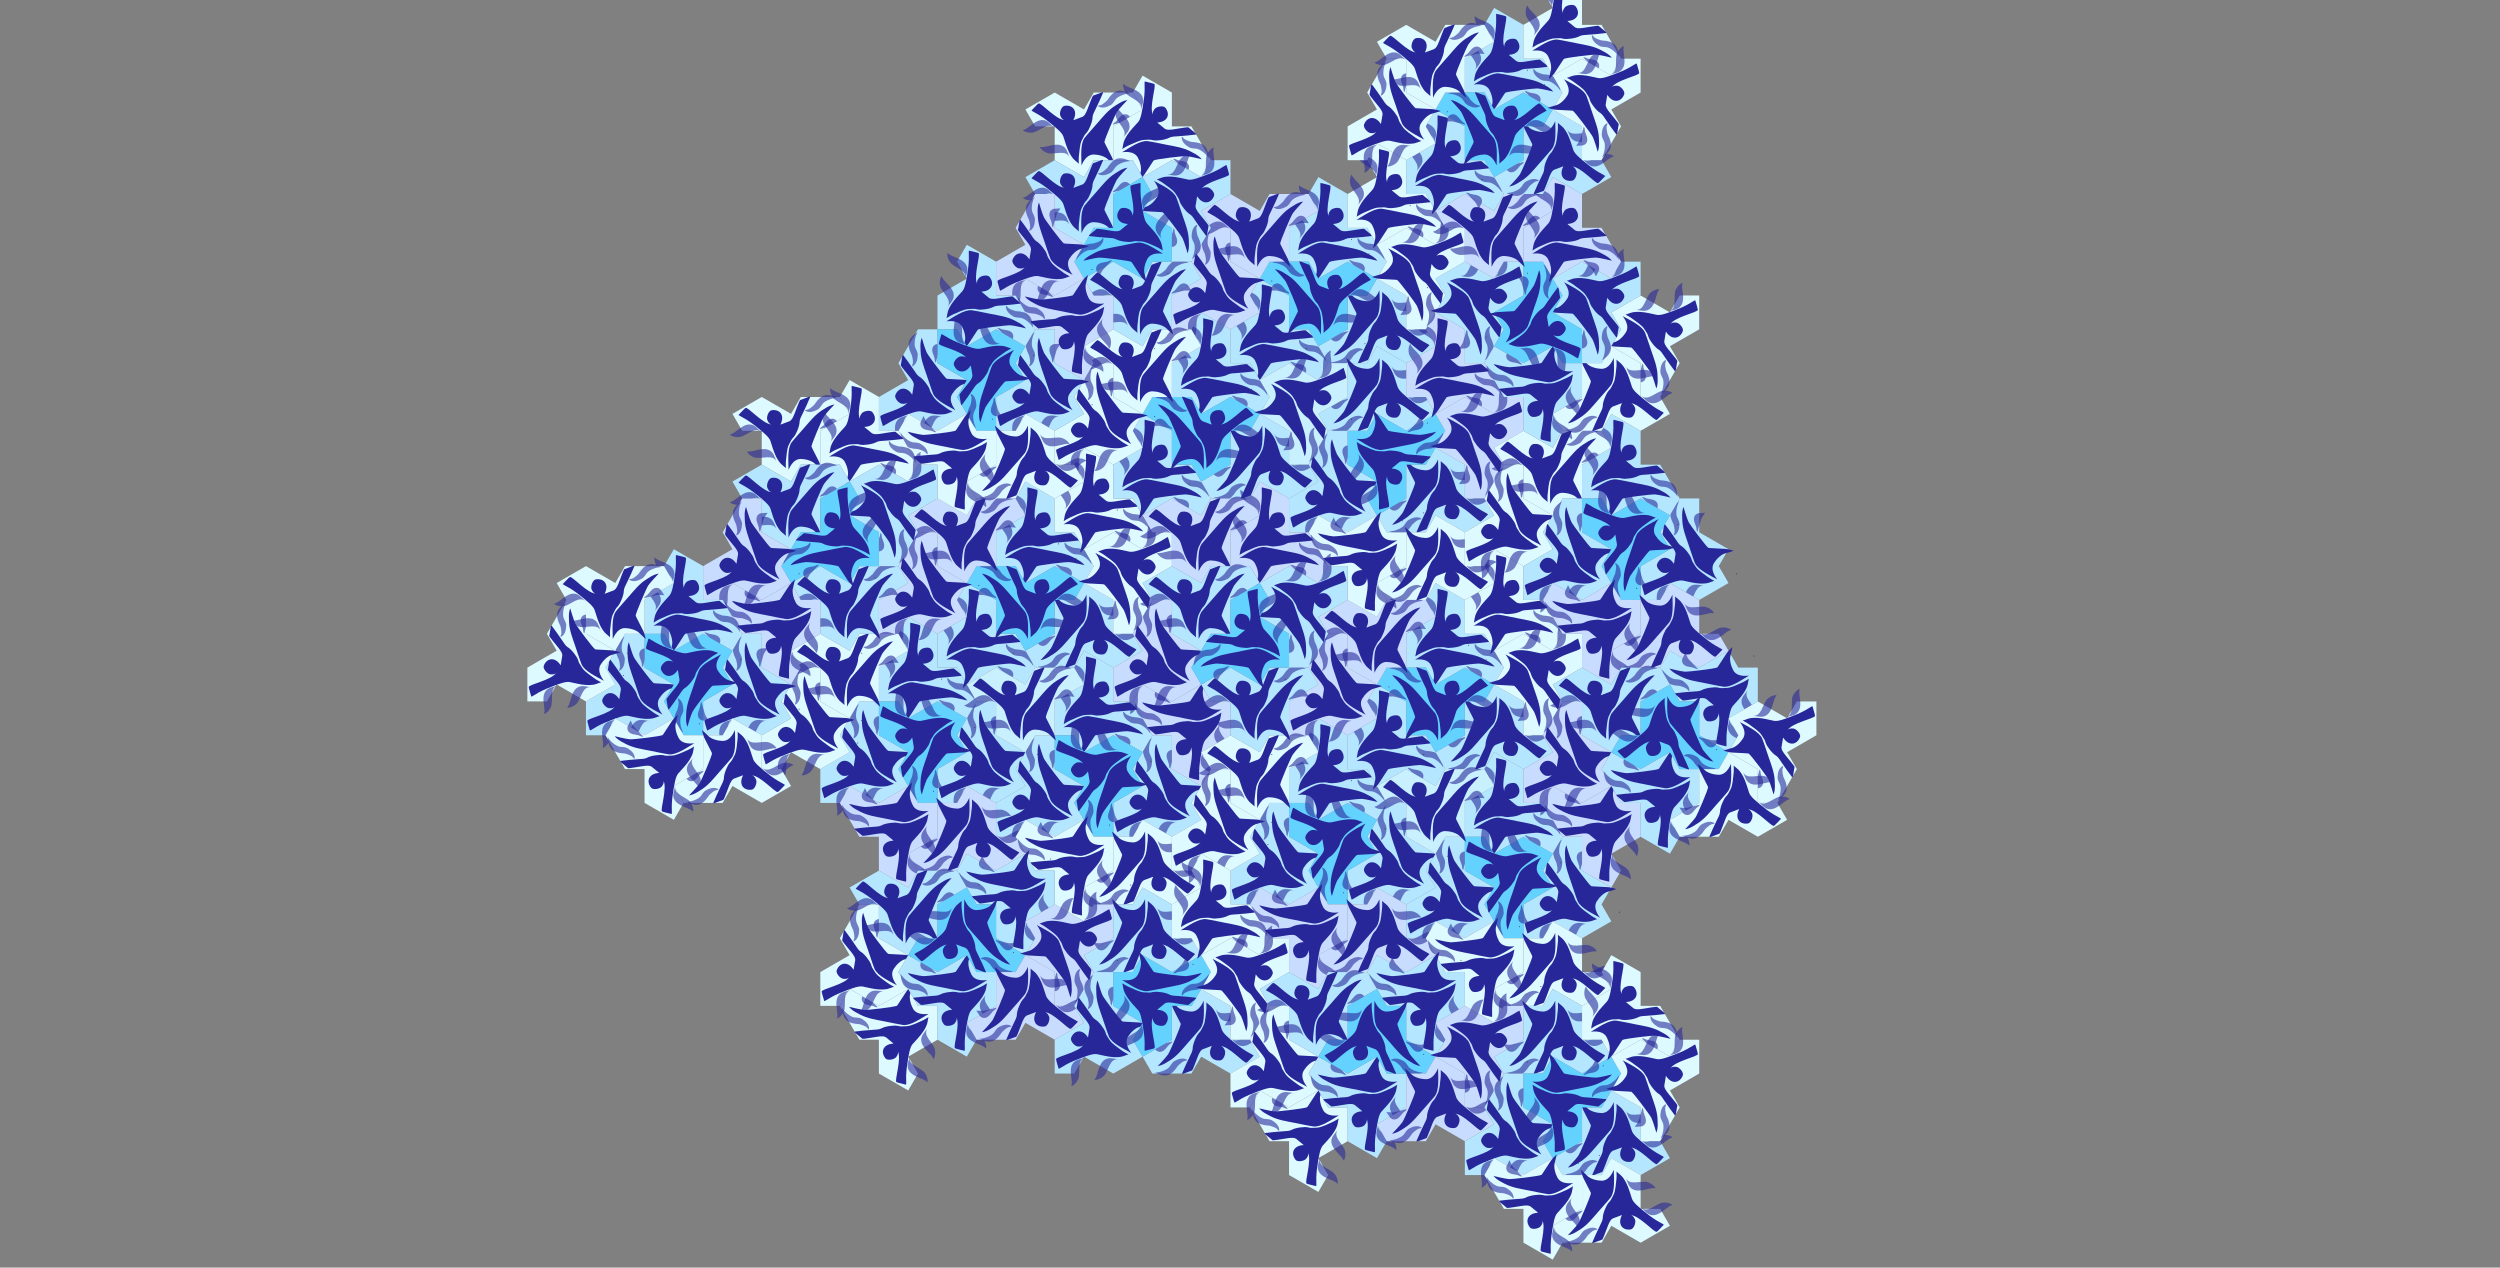 <svg viewBox="0 0 1280 649" 
xmlns="http://www.w3.org/2000/svg"
xmlns:xlink="http://www.w3.org/1999/xlink">
<rect x="0" y="0" width="1280" height="649" fill="#808080" stroke="none"/>
<defs> 
<g id="t00003f"><polygon
         points="0,0 -1.5,-0.866 -1,-1.732 1,-1.732 1.5,-0.866 3,-1.732 4.5,-0.866 4,0 3,0 3,1.732 1.5,2.598 1,1.732 0,1.732"
         stroke="rgb( 0 0 0)"
         stroke-width="0.1"
         fill="rgb(180, 230, 255)"
         id="polygon3941"
         style="stroke:none" 
          />
          
    <path
       d="m 0.521,-1.726 c 0,-0.066 0.158,0.03 0.517,0.154 0.027,0.009 0.251,0.617 0.284,0.699 0.068,0.17 0.146,0.369 0.319,0.407 0.05,0.011 0.414,0.165 0.405,0.147 -0.243,-0.46 0.018,-0.8 0.447,-0.734 0.168,0.026 0.282,0.37 0.218,0.509 -0.043,0.093 -0.084,0.167 -0.172,0.211 -0.003,0.002 -0.058,0.011 -0.055,0.011 0.435,0 1.211,-0.9 1.341,-0.852 0.042,0.016 0.326,0.325 0.362,0.361 0.013,0.013 -0.262,0.153 -0.375,0.222 -0.235,0.143 -0.494,0.339 -0.704,0.518 C 2.954,0.059 2.625,0.312 2.557,0.515 2.47,0.778 2.39,1.071 2.266,1.32 2.198,1.455 2.074,1.661 1.951,1.751 1.885,1.799 1.766,1.913 1.766,1.913 c 0,0 0.01,-0.288 -0.005,-0.389 C 1.726,1.276 1.723,0.94 1.612,0.714 1.383,0.249 1.449,0.466 1.294,0.225 c 0,0 -0.233,-0.399 -0.234,-0.714 C 1.06,-0.578 0.953,-0.796 0.914,-0.864 0.864,-0.951 0.521,-1.704 0.521,-1.726 Z"
       opacity="1"
       fill="#27279a"
       id="path79468"
       style="stroke-width:0.014" /><path
       d="m 0.914,2.718 c -0.044,0.005 -0.028,-0.004 -0.051,0.019"
       stroke="#2a2421"
       stroke-width="0.028"
       fill="#27279a"
       opacity="1"
       stroke-linejoin="round"
       id="path79470" /><path
       d="M 1.467,0.587 C 1.363,0.449 0.889,-0.079 0.816,-0.164 0.538,-0.482 0.271,-0.824 -0.091,-1.053 c -0.16,-0.101 -0.324,-0.213 -0.506,-0.267 -0.042,-0.013 -0.128,-0.029 -0.128,-0.029 0,0 0.428,0.442 0.535,0.605 0.102,0.156 0.645,1.42 0.645,1.552 0,0.024 -0.275,0.541 -0.39,0.779 -0.062,0.13 -0.128,0.413 -0.128,0.413 0,0 0.231,-0.199 0.314,-0.291 C 0.414,1.53 0.756,1.447 0.99,1.441 1.449,1.431 1.628,2.034 1.628,1.999 c 0,-0.403 0.077,-1.098 -0.162,-1.413 z"
       opacity="1"
       fill="#27279a"
       id="path79473"
       style="stroke-width:0.014" /><path
       d="m -0.862,-1.685 c 0.422,-0.198 0.706,-0.235 1.015,0.136 0.058,0.07 0.155,0.214 0.155,0.214 0,0 0.196,0.193 0.314,0.241 0.039,0.016 0.206,0.029 0.159,0.061 -0.207,0.139 -0.454,0.045 -0.639,-0.052 -0.117,-0.061 -0.184,-0.199 -0.258,-0.295 -0.135,-0.175 -0.518,-0.303 -0.73,-0.301"
       fill-opacity="0.588"
       fill="#27279a"
       opacity="1"
       id="path79476"
       style="stroke-width:0.014" /><path
       d="M 3.013,0.09 C 2.907,0.21 3.192,-0.113 3.311,-0.206 c 0.326,-0.254 0.637,-0.053 0.908,0.155 0.105,0.081 0.271,0.216 0.401,0.246 0.042,0.01 -0.183,0.158 -0.477,0.125 C 3.798,0.282 3.334,-0.274 3.013,0.09 Z"
       fill-opacity="0.588"
       fill="#27279a"
       opacity="1"
       id="path79478"
       style="stroke-width:0.014" /><path
       d="m -0.85,-0.486 c 0.034,-0.067 0.12,-0.119 0.191,-0.13 0.285,-0.047 0.411,0.307 0.576,0.404 0.098,0.057 0.109,0.128 0.098,0.124 -0.225,-0.075 -0.404,-0.095 -0.638,-0.162 -0.07,-0.02 -0.39,0.013 -0.391,0.01"
       fill-opacity="0.588"
       fill="#27279a"
       opacity="1"
       id="path79480"
       style="stroke-width:0.014" /><path
       d="M 2.235,1.614 C 2.187,1.766 2.317,1.356 2.388,1.222 2.584,0.858 2.95,0.916 3.281,0.997 3.41,1.028 3.617,1.084 3.748,1.059 3.79,1.051 3.644,1.278 3.363,1.367 3.031,1.472 2.382,1.15 2.235,1.614 Z"
       fill-opacity="0.588"
       fill="#27279a"
       opacity="1"
       id="path79482"
       style="stroke-width:0.014" />

    
</g>
<g id="t00004f"><polygon
         points="0,0 -1.5,-0.866 -1,-1.732 1,-1.732 1.5,-0.866 3,-1.732 4.5,-0.866 4,0 3,0 3,1.732 1.5,2.598 1,1.732 0,1.732"
         stroke="rgb( 0 0 0)"
         stroke-width="0.1"
         fill="rgb(100, 210, 255)"
         id="polygon3941"
         style="stroke:none" 
          />
          
    <path
       d="m 0.521,-1.726 c 0,-0.066 0.158,0.03 0.517,0.154 0.027,0.009 0.251,0.617 0.284,0.699 0.068,0.17 0.146,0.369 0.319,0.407 0.05,0.011 0.414,0.165 0.405,0.147 -0.243,-0.46 0.018,-0.8 0.447,-0.734 0.168,0.026 0.282,0.37 0.218,0.509 -0.043,0.093 -0.084,0.167 -0.172,0.211 -0.003,0.002 -0.058,0.011 -0.055,0.011 0.435,0 1.211,-0.9 1.341,-0.852 0.042,0.016 0.326,0.325 0.362,0.361 0.013,0.013 -0.262,0.153 -0.375,0.222 -0.235,0.143 -0.494,0.339 -0.704,0.518 C 2.954,0.059 2.625,0.312 2.557,0.515 2.47,0.778 2.39,1.071 2.266,1.32 2.198,1.455 2.074,1.661 1.951,1.751 1.885,1.799 1.766,1.913 1.766,1.913 c 0,0 0.01,-0.288 -0.005,-0.389 C 1.726,1.276 1.723,0.94 1.612,0.714 1.383,0.249 1.449,0.466 1.294,0.225 c 0,0 -0.233,-0.399 -0.234,-0.714 C 1.06,-0.578 0.953,-0.796 0.914,-0.864 0.864,-0.951 0.521,-1.704 0.521,-1.726 Z"
       opacity="1"
       fill="#27279a"
       id="path79468"
       style="stroke-width:0.014" /><path
       d="m 0.914,2.718 c -0.044,0.005 -0.028,-0.004 -0.051,0.019"
       stroke="#2a2421"
       stroke-width="0.028"
       fill="#27279a"
       opacity="1"
       stroke-linejoin="round"
       id="path79470" /><path
       d="M 1.467,0.587 C 1.363,0.449 0.889,-0.079 0.816,-0.164 0.538,-0.482 0.271,-0.824 -0.091,-1.053 c -0.16,-0.101 -0.324,-0.213 -0.506,-0.267 -0.042,-0.013 -0.128,-0.029 -0.128,-0.029 0,0 0.428,0.442 0.535,0.605 0.102,0.156 0.645,1.42 0.645,1.552 0,0.024 -0.275,0.541 -0.39,0.779 -0.062,0.13 -0.128,0.413 -0.128,0.413 0,0 0.231,-0.199 0.314,-0.291 C 0.414,1.53 0.756,1.447 0.99,1.441 1.449,1.431 1.628,2.034 1.628,1.999 c 0,-0.403 0.077,-1.098 -0.162,-1.413 z"
       opacity="1"
       fill="#27279a"
       id="path79473"
       style="stroke-width:0.014" /><path
       d="m -0.862,-1.685 c 0.422,-0.198 0.706,-0.235 1.015,0.136 0.058,0.07 0.155,0.214 0.155,0.214 0,0 0.196,0.193 0.314,0.241 0.039,0.016 0.206,0.029 0.159,0.061 -0.207,0.139 -0.454,0.045 -0.639,-0.052 -0.117,-0.061 -0.184,-0.199 -0.258,-0.295 -0.135,-0.175 -0.518,-0.303 -0.73,-0.301"
       fill-opacity="0.588"
       fill="#27279a"
       opacity="1"
       id="path79476"
       style="stroke-width:0.014" /><path
       d="M 3.013,0.09 C 2.907,0.21 3.192,-0.113 3.311,-0.206 c 0.326,-0.254 0.637,-0.053 0.908,0.155 0.105,0.081 0.271,0.216 0.401,0.246 0.042,0.01 -0.183,0.158 -0.477,0.125 C 3.798,0.282 3.334,-0.274 3.013,0.09 Z"
       fill-opacity="0.588"
       fill="#27279a"
       opacity="1"
       id="path79478"
       style="stroke-width:0.014" /><path
       d="m -0.85,-0.486 c 0.034,-0.067 0.12,-0.119 0.191,-0.13 0.285,-0.047 0.411,0.307 0.576,0.404 0.098,0.057 0.109,0.128 0.098,0.124 -0.225,-0.075 -0.404,-0.095 -0.638,-0.162 -0.07,-0.02 -0.39,0.013 -0.391,0.01"
       fill-opacity="0.588"
       fill="#27279a"
       opacity="1"
       id="path79480"
       style="stroke-width:0.014" /><path
       d="M 2.235,1.614 C 2.187,1.766 2.317,1.356 2.388,1.222 2.584,0.858 2.95,0.916 3.281,0.997 3.41,1.028 3.617,1.084 3.748,1.059 3.79,1.051 3.644,1.278 3.363,1.367 3.031,1.472 2.382,1.15 2.235,1.614 Z"
       fill-opacity="0.588"
       fill="#27279a"
       opacity="1"
       id="path79482"
       style="stroke-width:0.014" />

    
</g>
<g id="t00006f"><polygon
         points="0,0 -1.5,-0.866 -1,-1.732 1,-1.732 1.5,-0.866 3,-1.732 4.5,-0.866 4,0 3,0 3,1.732 1.5,2.598 1,1.732 0,1.732"
         stroke="rgb( 0 0 0)"
         stroke-width="0.1"
         fill="rgb(200, 240, 255)"
         id="polygon3941"
         style="stroke:none" 
          />
          
    <path
       d="m 0.521,-1.726 c 0,-0.066 0.158,0.03 0.517,0.154 0.027,0.009 0.251,0.617 0.284,0.699 0.068,0.17 0.146,0.369 0.319,0.407 0.05,0.011 0.414,0.165 0.405,0.147 -0.243,-0.46 0.018,-0.8 0.447,-0.734 0.168,0.026 0.282,0.37 0.218,0.509 -0.043,0.093 -0.084,0.167 -0.172,0.211 -0.003,0.002 -0.058,0.011 -0.055,0.011 0.435,0 1.211,-0.9 1.341,-0.852 0.042,0.016 0.326,0.325 0.362,0.361 0.013,0.013 -0.262,0.153 -0.375,0.222 -0.235,0.143 -0.494,0.339 -0.704,0.518 C 2.954,0.059 2.625,0.312 2.557,0.515 2.47,0.778 2.39,1.071 2.266,1.32 2.198,1.455 2.074,1.661 1.951,1.751 1.885,1.799 1.766,1.913 1.766,1.913 c 0,0 0.01,-0.288 -0.005,-0.389 C 1.726,1.276 1.723,0.94 1.612,0.714 1.383,0.249 1.449,0.466 1.294,0.225 c 0,0 -0.233,-0.399 -0.234,-0.714 C 1.06,-0.578 0.953,-0.796 0.914,-0.864 0.864,-0.951 0.521,-1.704 0.521,-1.726 Z"
       opacity="1"
       fill="#27279a"
       id="path79468"
       style="stroke-width:0.014" /><path
       d="m 0.914,2.718 c -0.044,0.005 -0.028,-0.004 -0.051,0.019"
       stroke="#2a2421"
       stroke-width="0.028"
       fill="#27279a"
       opacity="1"
       stroke-linejoin="round"
       id="path79470" /><path
       d="M 1.467,0.587 C 1.363,0.449 0.889,-0.079 0.816,-0.164 0.538,-0.482 0.271,-0.824 -0.091,-1.053 c -0.16,-0.101 -0.324,-0.213 -0.506,-0.267 -0.042,-0.013 -0.128,-0.029 -0.128,-0.029 0,0 0.428,0.442 0.535,0.605 0.102,0.156 0.645,1.42 0.645,1.552 0,0.024 -0.275,0.541 -0.39,0.779 -0.062,0.13 -0.128,0.413 -0.128,0.413 0,0 0.231,-0.199 0.314,-0.291 C 0.414,1.53 0.756,1.447 0.99,1.441 1.449,1.431 1.628,2.034 1.628,1.999 c 0,-0.403 0.077,-1.098 -0.162,-1.413 z"
       opacity="1"
       fill="#27279a"
       id="path79473"
       style="stroke-width:0.014" /><path
       d="m -0.862,-1.685 c 0.422,-0.198 0.706,-0.235 1.015,0.136 0.058,0.07 0.155,0.214 0.155,0.214 0,0 0.196,0.193 0.314,0.241 0.039,0.016 0.206,0.029 0.159,0.061 -0.207,0.139 -0.454,0.045 -0.639,-0.052 -0.117,-0.061 -0.184,-0.199 -0.258,-0.295 -0.135,-0.175 -0.518,-0.303 -0.73,-0.301"
       fill-opacity="0.588"
       fill="#27279a"
       opacity="1"
       id="path79476"
       style="stroke-width:0.014" /><path
       d="M 3.013,0.09 C 2.907,0.21 3.192,-0.113 3.311,-0.206 c 0.326,-0.254 0.637,-0.053 0.908,0.155 0.105,0.081 0.271,0.216 0.401,0.246 0.042,0.01 -0.183,0.158 -0.477,0.125 C 3.798,0.282 3.334,-0.274 3.013,0.09 Z"
       fill-opacity="0.588"
       fill="#27279a"
       opacity="1"
       id="path79478"
       style="stroke-width:0.014" /><path
       d="m -0.85,-0.486 c 0.034,-0.067 0.12,-0.119 0.191,-0.13 0.285,-0.047 0.411,0.307 0.576,0.404 0.098,0.057 0.109,0.128 0.098,0.124 -0.225,-0.075 -0.404,-0.095 -0.638,-0.162 -0.07,-0.02 -0.39,0.013 -0.391,0.01"
       fill-opacity="0.588"
       fill="#27279a"
       opacity="1"
       id="path79480"
       style="stroke-width:0.014" /><path
       d="M 2.235,1.614 C 2.187,1.766 2.317,1.356 2.388,1.222 2.584,0.858 2.95,0.916 3.281,0.997 3.41,1.028 3.617,1.084 3.748,1.059 3.79,1.051 3.644,1.278 3.363,1.367 3.031,1.472 2.382,1.15 2.235,1.614 Z"
       fill-opacity="0.588"
       fill="#27279a"
       opacity="1"
       id="path79482"
       style="stroke-width:0.014" />

    
</g>
<g id="t00008f"><polygon
         points="0,0 -1.5,-0.866 -1,-1.732 1,-1.732 1.5,-0.866 3,-1.732 4.5,-0.866 4,0 3,0 3,1.732 1.5,2.598 1,1.732 0,1.732"
         stroke="rgb( 0 0 0)"
         stroke-width="0.1"
         fill="rgb(200, 220, 255)"
         id="polygon3941"
         style="stroke:none" 
          />
          
    <path
       d="m 0.521,-1.726 c 0,-0.066 0.158,0.03 0.517,0.154 0.027,0.009 0.251,0.617 0.284,0.699 0.068,0.17 0.146,0.369 0.319,0.407 0.05,0.011 0.414,0.165 0.405,0.147 -0.243,-0.46 0.018,-0.8 0.447,-0.734 0.168,0.026 0.282,0.37 0.218,0.509 -0.043,0.093 -0.084,0.167 -0.172,0.211 -0.003,0.002 -0.058,0.011 -0.055,0.011 0.435,0 1.211,-0.9 1.341,-0.852 0.042,0.016 0.326,0.325 0.362,0.361 0.013,0.013 -0.262,0.153 -0.375,0.222 -0.235,0.143 -0.494,0.339 -0.704,0.518 C 2.954,0.059 2.625,0.312 2.557,0.515 2.47,0.778 2.39,1.071 2.266,1.32 2.198,1.455 2.074,1.661 1.951,1.751 1.885,1.799 1.766,1.913 1.766,1.913 c 0,0 0.01,-0.288 -0.005,-0.389 C 1.726,1.276 1.723,0.94 1.612,0.714 1.383,0.249 1.449,0.466 1.294,0.225 c 0,0 -0.233,-0.399 -0.234,-0.714 C 1.06,-0.578 0.953,-0.796 0.914,-0.864 0.864,-0.951 0.521,-1.704 0.521,-1.726 Z"
       opacity="1"
       fill="#27279a"
       id="path79468"
       style="stroke-width:0.014" /><path
       d="m 0.914,2.718 c -0.044,0.005 -0.028,-0.004 -0.051,0.019"
       stroke="#2a2421"
       stroke-width="0.028"
       fill="#27279a"
       opacity="1"
       stroke-linejoin="round"
       id="path79470" /><path
       d="M 1.467,0.587 C 1.363,0.449 0.889,-0.079 0.816,-0.164 0.538,-0.482 0.271,-0.824 -0.091,-1.053 c -0.16,-0.101 -0.324,-0.213 -0.506,-0.267 -0.042,-0.013 -0.128,-0.029 -0.128,-0.029 0,0 0.428,0.442 0.535,0.605 0.102,0.156 0.645,1.42 0.645,1.552 0,0.024 -0.275,0.541 -0.39,0.779 -0.062,0.13 -0.128,0.413 -0.128,0.413 0,0 0.231,-0.199 0.314,-0.291 C 0.414,1.53 0.756,1.447 0.99,1.441 1.449,1.431 1.628,2.034 1.628,1.999 c 0,-0.403 0.077,-1.098 -0.162,-1.413 z"
       opacity="1"
       fill="#27279a"
       id="path79473"
       style="stroke-width:0.014" /><path
       d="m -0.862,-1.685 c 0.422,-0.198 0.706,-0.235 1.015,0.136 0.058,0.07 0.155,0.214 0.155,0.214 0,0 0.196,0.193 0.314,0.241 0.039,0.016 0.206,0.029 0.159,0.061 -0.207,0.139 -0.454,0.045 -0.639,-0.052 -0.117,-0.061 -0.184,-0.199 -0.258,-0.295 -0.135,-0.175 -0.518,-0.303 -0.73,-0.301"
       fill-opacity="0.588"
       fill="#27279a"
       opacity="1"
       id="path79476"
       style="stroke-width:0.014" /><path
       d="M 3.013,0.09 C 2.907,0.21 3.192,-0.113 3.311,-0.206 c 0.326,-0.254 0.637,-0.053 0.908,0.155 0.105,0.081 0.271,0.216 0.401,0.246 0.042,0.01 -0.183,0.158 -0.477,0.125 C 3.798,0.282 3.334,-0.274 3.013,0.09 Z"
       fill-opacity="0.588"
       fill="#27279a"
       opacity="1"
       id="path79478"
       style="stroke-width:0.014" /><path
       d="m -0.85,-0.486 c 0.034,-0.067 0.12,-0.119 0.191,-0.13 0.285,-0.047 0.411,0.307 0.576,0.404 0.098,0.057 0.109,0.128 0.098,0.124 -0.225,-0.075 -0.404,-0.095 -0.638,-0.162 -0.07,-0.02 -0.39,0.013 -0.391,0.01"
       fill-opacity="0.588"
       fill="#27279a"
       opacity="1"
       id="path79480"
       style="stroke-width:0.014" /><path
       d="M 2.235,1.614 C 2.187,1.766 2.317,1.356 2.388,1.222 2.584,0.858 2.95,0.916 3.281,0.997 3.41,1.028 3.617,1.084 3.748,1.059 3.79,1.051 3.644,1.278 3.363,1.367 3.031,1.472 2.382,1.15 2.235,1.614 Z"
       fill-opacity="0.588"
       fill="#27279a"
       opacity="1"
       id="path79482"
       style="stroke-width:0.014" />

    
</g>
<g id="t00010f"><polygon
         points="0,0 -1.5,-0.866 -1,-1.732 1,-1.732 1.5,-0.866 3,-1.732 4.5,-0.866 4,0 3,0 3,1.732 1.5,2.598 1,1.732 0,1.732"
         stroke="rgb( 0 0 0)"
         stroke-width="0.1"
         fill="rgb(220, 250, 255)"
         id="polygon3941"
         style="stroke:none" 
          />
          
    <path
       d="m 0.521,-1.726 c 0,-0.066 0.158,0.03 0.517,0.154 0.027,0.009 0.251,0.617 0.284,0.699 0.068,0.17 0.146,0.369 0.319,0.407 0.05,0.011 0.414,0.165 0.405,0.147 -0.243,-0.46 0.018,-0.8 0.447,-0.734 0.168,0.026 0.282,0.37 0.218,0.509 -0.043,0.093 -0.084,0.167 -0.172,0.211 -0.003,0.002 -0.058,0.011 -0.055,0.011 0.435,0 1.211,-0.9 1.341,-0.852 0.042,0.016 0.326,0.325 0.362,0.361 0.013,0.013 -0.262,0.153 -0.375,0.222 -0.235,0.143 -0.494,0.339 -0.704,0.518 C 2.954,0.059 2.625,0.312 2.557,0.515 2.47,0.778 2.39,1.071 2.266,1.32 2.198,1.455 2.074,1.661 1.951,1.751 1.885,1.799 1.766,1.913 1.766,1.913 c 0,0 0.01,-0.288 -0.005,-0.389 C 1.726,1.276 1.723,0.94 1.612,0.714 1.383,0.249 1.449,0.466 1.294,0.225 c 0,0 -0.233,-0.399 -0.234,-0.714 C 1.06,-0.578 0.953,-0.796 0.914,-0.864 0.864,-0.951 0.521,-1.704 0.521,-1.726 Z"
       opacity="1"
       fill="#27279a"
       id="path79468"
       style="stroke-width:0.014" /><path
       d="m 0.914,2.718 c -0.044,0.005 -0.028,-0.004 -0.051,0.019"
       stroke="#2a2421"
       stroke-width="0.028"
       fill="#27279a"
       opacity="1"
       stroke-linejoin="round"
       id="path79470" /><path
       d="M 1.467,0.587 C 1.363,0.449 0.889,-0.079 0.816,-0.164 0.538,-0.482 0.271,-0.824 -0.091,-1.053 c -0.16,-0.101 -0.324,-0.213 -0.506,-0.267 -0.042,-0.013 -0.128,-0.029 -0.128,-0.029 0,0 0.428,0.442 0.535,0.605 0.102,0.156 0.645,1.42 0.645,1.552 0,0.024 -0.275,0.541 -0.39,0.779 -0.062,0.13 -0.128,0.413 -0.128,0.413 0,0 0.231,-0.199 0.314,-0.291 C 0.414,1.53 0.756,1.447 0.99,1.441 1.449,1.431 1.628,2.034 1.628,1.999 c 0,-0.403 0.077,-1.098 -0.162,-1.413 z"
       opacity="1"
       fill="#27279a"
       id="path79473"
       style="stroke-width:0.014" /><path
       d="m -0.862,-1.685 c 0.422,-0.198 0.706,-0.235 1.015,0.136 0.058,0.07 0.155,0.214 0.155,0.214 0,0 0.196,0.193 0.314,0.241 0.039,0.016 0.206,0.029 0.159,0.061 -0.207,0.139 -0.454,0.045 -0.639,-0.052 -0.117,-0.061 -0.184,-0.199 -0.258,-0.295 -0.135,-0.175 -0.518,-0.303 -0.73,-0.301"
       fill-opacity="0.588"
       fill="#27279a"
       opacity="1"
       id="path79476"
       style="stroke-width:0.014" /><path
       d="M 3.013,0.09 C 2.907,0.21 3.192,-0.113 3.311,-0.206 c 0.326,-0.254 0.637,-0.053 0.908,0.155 0.105,0.081 0.271,0.216 0.401,0.246 0.042,0.01 -0.183,0.158 -0.477,0.125 C 3.798,0.282 3.334,-0.274 3.013,0.09 Z"
       fill-opacity="0.588"
       fill="#27279a"
       opacity="1"
       id="path79478"
       style="stroke-width:0.014" /><path
       d="m -0.85,-0.486 c 0.034,-0.067 0.12,-0.119 0.191,-0.13 0.285,-0.047 0.411,0.307 0.576,0.404 0.098,0.057 0.109,0.128 0.098,0.124 -0.225,-0.075 -0.404,-0.095 -0.638,-0.162 -0.07,-0.02 -0.39,0.013 -0.391,0.01"
       fill-opacity="0.588"
       fill="#27279a"
       opacity="1"
       id="path79480"
       style="stroke-width:0.014" /><path
       d="M 2.235,1.614 C 2.187,1.766 2.317,1.356 2.388,1.222 2.584,0.858 2.95,0.916 3.281,0.997 3.41,1.028 3.617,1.084 3.748,1.059 3.79,1.051 3.644,1.278 3.363,1.367 3.031,1.472 2.382,1.15 2.235,1.614 Z"
       fill-opacity="0.588"
       fill="#27279a"
       opacity="1"
       id="path79482"
       style="stroke-width:0.014" />

    
</g><g id="t00002s">
    <use xlink:href="#t00003s" transform="matrix(-0.25 -0.433 0.433 -0.25 1 1.732)"/>
    <use xlink:href="#t00003s" transform="matrix(-0.25 -0.433 0.433 -0.25 4 1.732)"/>
    <use xlink:href="#t00003s" transform="matrix(-0.25 0.433 -0.433 -0.25 2.5 2.598)"/>
    <use xlink:href="#t00004s" transform="matrix(-0.25 0.433 0.433 0.25 2.5 0.866)"/>
    <polygon points="0,0 4,0 4.5,0.866 2.5,4.33 1.5,4.33 -0.5,0.866" fill="none" stroke="rgb(0,0,0)" stroke-width="0.1"/>
  </g>
<g id="t00002f">
    <use xlink:href="#t00003f" transform="matrix(-0.25 -0.433 0.433 -0.25 1 1.732)"/>
    <use xlink:href="#t00003f" transform="matrix(-0.25 -0.433 0.433 -0.25 4 1.732)"/>
    <use xlink:href="#t00003f" transform="matrix(-0.25 0.433 -0.433 -0.25 2.5 2.598)"/>
    <use xlink:href="#t00004f" transform="matrix(-0.25 0.433 0.433 0.25 2.5 0.866)"/>
  </g>
<g id="t00005s">
    <use xlink:href="#t00006s" transform="matrix(0.5 0 0 0.5 0.5 0.866)"/>
    <polygon points="0,0 3,0 1.5,2.598" fill="none" stroke="rgb(0,0,0)" stroke-width="0.1"/>
  </g>
<g id="t00005f">
    <use xlink:href="#t00006f" transform="matrix(0.5 0 0 0.5 0.5 0.866)"/>
  </g>
<g id="t00007s">
    <use xlink:href="#t00008s" transform="matrix(0.5 0 0 0.5 1.5 0.866)"/>
    <use xlink:href="#t00008s" transform="matrix(0.25 -0.433 0.433 0.25 0 1.732)"/>
    <polygon points="0,0 4,0 3,1.732 -1,1.732" fill="none" stroke="rgb(0,0,0)" stroke-width="0.1"/>
  </g>
<g id="t00007f">
    <use xlink:href="#t00008f" transform="matrix(0.5 0 0 0.5 1.5 0.866)"/>
    <use xlink:href="#t00008f" transform="matrix(0.25 -0.433 0.433 0.25 0 1.732)"/>
  </g>
<g id="t00009s">
    <use xlink:href="#t00010s" transform="matrix(0.5 0 0 0.5 1.5 0.866)"/>
    <use xlink:href="#t00010s" transform="matrix(0.25 -0.433 0.433 0.25 0 1.732)"/>
    <polygon points="0,0 3,0 3.5,0.866 3,1.732 -1,1.732" fill="none" stroke="rgb(0,0,0)" stroke-width="0.1"/>
  </g>
<g id="t00009f">
    <use xlink:href="#t00010f" transform="matrix(0.5 0 0 0.5 1.5 0.866)"/>
    <use xlink:href="#t00010f" transform="matrix(0.25 -0.433 0.433 0.25 0 1.732)"/>
  </g>
<g id="t00001s">
    <use xlink:href="#t00002s" transform="matrix(1 0 0 1 -4.5 -2.598)"/>
    <use xlink:href="#t00002s" transform="matrix(1 2.7755575615628914e-16 -2.7755575615628914e-16 1 1.7763568394002505e-15 -3.464)"/>
    <use xlink:href="#t00002s" transform="matrix(-0.5 -0.866 0.866 -0.5 -3.552713678800501e-15 5.196)"/>
    <use xlink:href="#t00005s" transform="matrix(-1 0 0 -1 1.5 0.866)"/>
    <use xlink:href="#t00007s" transform="matrix(-0.5 -0.866 0.866 -0.5 -2 5.196)"/>
    <use xlink:href="#t00009s" transform="matrix(-0.5 -0.866 0.866 -0.5 -5 1.732)"/>
    <use xlink:href="#t00007s" transform="matrix(1 0 0 1 -3.5 -4.33)"/>
    <use xlink:href="#t00009s" transform="matrix(1 2.9605947323337506e-16 -2.9605947323337506e-16 1 1 -5.196)"/>
    <use xlink:href="#t00007s" transform="matrix(0.5 -0.866 0.866 0.5 2.5 0.866)"/>
    <use xlink:href="#t00009s" transform="matrix(-0.5 0.866 -0.866 -0.5 4 3.464)"/>
    <polygon points="-5.281,-3.334 4.5,-4.33 5.527,-2.907 1.5,6.062 -0.247,6.24 -6,-1.732" fill="none" stroke="rgb(0,0,0)" stroke-width="0.2"/>
  </g>
<g id="t00001f">
    <use xlink:href="#t00002f" transform="matrix(1 0 0 1 -4.5 -2.598)"/>
    <use xlink:href="#t00002f" transform="matrix(1 2.7755575615628914e-16 -2.7755575615628914e-16 1 1.7763568394002505e-15 -3.464)"/>
    <use xlink:href="#t00002f" transform="matrix(-0.5 -0.866 0.866 -0.5 -3.552713678800501e-15 5.196)"/>
    <use xlink:href="#t00005f" transform="matrix(-1 0 0 -1 1.5 0.866)"/>
    <use xlink:href="#t00007f" transform="matrix(-0.5 -0.866 0.866 -0.5 -2 5.196)"/>
    <use xlink:href="#t00009f" transform="matrix(-0.5 -0.866 0.866 -0.5 -5 1.732)"/>
    <use xlink:href="#t00007f" transform="matrix(1 0 0 1 -3.5 -4.33)"/>
    <use xlink:href="#t00009f" transform="matrix(1 2.9605947323337506e-16 -2.9605947323337506e-16 1 1 -5.196)"/>
    <use xlink:href="#t00007f" transform="matrix(0.5 -0.866 0.866 0.5 2.5 0.866)"/>
    <use xlink:href="#t00009f" transform="matrix(-0.5 0.866 -0.866 -0.5 4 3.464)"/>
  </g>
<g id="t00011s">
    <use xlink:href="#t00002s" transform="matrix(0.5 -0.866 0.866 0.5 -2.5 0.866)"/>
    <polygon points="4.253,1.91 -3.781,2.729 -0.473,-4.639" fill="none" stroke="rgb(0,0,0)" stroke-width="0.2"/>
  </g>
<g id="t00011f">
    <use xlink:href="#t00002f" transform="matrix(0.5 -0.866 0.866 0.5 -2.5 0.866)"/>
  </g>
<g id="t00012s">
    <use xlink:href="#t00009s" transform="matrix(0.5 -0.866 0.866 0.5 -6 0)"/>
    <use xlink:href="#t00002s" transform="matrix(0.5 0.866 -0.866 0.5 -2 -1.732)"/>
    <use xlink:href="#t00007s" transform="matrix(0.5 0.866 -0.866 0.5 0 -1.732)"/>
    <use xlink:href="#t00002s" transform="matrix(-0.5 0.866 -0.866 -0.5 5 -1.732)"/>
    <use xlink:href="#t00009s" transform="matrix(-0.5 0.866 -0.866 -0.5 6 0)"/>
    <polygon points="-3.5,-2.598 6.281,-3.595 3.5,2.598 -6.281,3.595" fill="none" stroke="rgb(0,0,0)" stroke-width="0.2"/>
  </g>
<g id="t00012f">
    <use xlink:href="#t00009f" transform="matrix(0.5 -0.866 0.866 0.5 -6 0)"/>
    <use xlink:href="#t00002f" transform="matrix(0.5 0.866 -0.866 0.5 -2 -1.732)"/>
    <use xlink:href="#t00007f" transform="matrix(0.5 0.866 -0.866 0.5 0 -1.732)"/>
    <use xlink:href="#t00002f" transform="matrix(-0.5 0.866 -0.866 -0.5 5 -1.732)"/>
    <use xlink:href="#t00009f" transform="matrix(-0.5 0.866 -0.866 -0.5 6 0)"/>
  </g>
<g id="t00013s">
    <use xlink:href="#t00009s" transform="matrix(0.5 -0.866 0.866 0.5 -6.944 -0.026)"/>
    <use xlink:href="#t00002s" transform="matrix(0.5 0.866 -0.866 0.5 -2.944 -1.758)"/>
    <use xlink:href="#t00007s" transform="matrix(0.5 0.866 -0.866 0.5 -0.944 -1.758)"/>
    <use xlink:href="#t00002s" transform="matrix(-0.5 0.866 -0.866 -0.5 4.056 -1.758)"/>
    <use xlink:href="#t00009s" transform="matrix(1 0 0 1 0.556 -4.356)"/>
    <use xlink:href="#t00009s" transform="matrix(-0.5 0.866 -0.866 -0.5 5.056 -0.026)"/>
    <polygon points="-4.444,-2.624 4.056,-3.49 5.056,-0.026 2.556,2.572 -7.225,3.568" fill="none" stroke="rgb(0,0,0)" stroke-width="0.2"/>
  </g>
<g id="t00013f">
    <use xlink:href="#t00009f" transform="matrix(0.5 -0.866 0.866 0.5 -6.944 -0.026)"/>
    <use xlink:href="#t00002f" transform="matrix(0.5 0.866 -0.866 0.5 -2.944 -1.758)"/>
    <use xlink:href="#t00007f" transform="matrix(0.5 0.866 -0.866 0.5 -0.944 -1.758)"/>
    <use xlink:href="#t00002f" transform="matrix(-0.5 0.866 -0.866 -0.5 4.056 -1.758)"/>
    <use xlink:href="#t00009f" transform="matrix(1 0 0 1 0.556 -4.356)"/>
    <use xlink:href="#t00009f" transform="matrix(-0.5 0.866 -0.866 -0.5 5.056 -0.026)"/>
  </g>
<g id="t00000s">
    <use xlink:href="#t00001s" transform="matrix(1 0 0 1 -6 -1.732)"/>
    <use xlink:href="#t00001s" transform="matrix(1 -4.3021142204224816e-16 4.3021142204224816e-16 1 4.5 -4.33)"/>
    <use xlink:href="#t00001s" transform="matrix(-0.5 -0.866 0.866 -0.5 1.5 6.062)"/>
    <use xlink:href="#t00011s" transform="matrix(1 -5.551115123125783e-16 5.551115123125783e-16 1 4.440892098500626e-15 -2.220446049250313e-16)"/>
    <use xlink:href="#t00012s" transform="matrix(-0.5 -0.866 0.866 -0.5 -5 8.66)"/>
    <use xlink:href="#t00013s" transform="matrix(-0.5 -0.866 0.866 -0.5 -12.949 0.036)"/>
    <use xlink:href="#t00012s" transform="matrix(1 -1.3877787807814457e-17 1.3877787807814457e-17 1 -5 -8.66)"/>
    <use xlink:href="#t00013s" transform="matrix(1 -4.163336342344337e-16 4.163336342344337e-16 1 6.444 -11.232)"/>
    <use xlink:href="#t00012s" transform="matrix(0.5 -0.866 0.866 0.5 10 1.7763568394002505e-15)"/>
    <use xlink:href="#t00013s" transform="matrix(-0.5 0.866 -0.866 -0.5 6.505 11.197)"/>
    <polygon points="-13.763,-8.341 11.5,-11.258 14.105,-7.749 4,15.588 -0.342,16.09 -15.5,-4.33" fill="none" stroke="rgb(0,0,0)" stroke-width="0.4"/>
  </g>
<g id="t00000f">
    <use xlink:href="#t00001f" transform="matrix(1 0 0 1 -6 -1.732)"/>
    <use xlink:href="#t00001f" transform="matrix(1 -4.3021142204224816e-16 4.3021142204224816e-16 1 4.5 -4.33)"/>
    <use xlink:href="#t00001f" transform="matrix(-0.5 -0.866 0.866 -0.5 1.5 6.062)"/>
    <use xlink:href="#t00011f" transform="matrix(1 -5.551115123125783e-16 5.551115123125783e-16 1 4.440892098500626e-15 -2.220446049250313e-16)"/>
    <use xlink:href="#t00012f" transform="matrix(-0.5 -0.866 0.866 -0.5 -5 8.66)"/>
    <use xlink:href="#t00013f" transform="matrix(-0.5 -0.866 0.866 -0.5 -12.949 0.036)"/>
    <use xlink:href="#t00012f" transform="matrix(1 -1.3877787807814457e-17 1.3877787807814457e-17 1 -5 -8.66)"/>
    <use xlink:href="#t00013f" transform="matrix(1 -4.163336342344337e-16 4.163336342344337e-16 1 6.444 -11.232)"/>
    <use xlink:href="#t00012f" transform="matrix(0.5 -0.866 0.866 0.5 10 1.7763568394002505e-15)"/>
    <use xlink:href="#t00013f" transform="matrix(-0.5 0.866 -0.866 -0.5 6.505 11.197)"/>
  </g>
<g id="t00014s">
    <use xlink:href="#t00001s" transform="matrix(0.5 -0.866 0.866 0.5 0 1.3322676295501878e-14)"/>
    <polygon points="11.158,4.832 -9.763,7.247 -1.395,-12.079" fill="none" stroke="rgb(0,0,0)" stroke-width="0.4"/>
  </g>
<g id="t00014f">
    <use xlink:href="#t00001f" transform="matrix(0.5 -0.866 0.866 0.5 0 1.3322676295501878e-14)"/>
  </g>
<g id="t00015s">
    <use xlink:href="#t00013s" transform="matrix(0.5 -0.866 0.866 0.5 -11.505 -2.536)"/>
    <use xlink:href="#t00001s" transform="matrix(0.5 0.866 -0.866 0.5 -6.5 2.598)"/>
    <use xlink:href="#t00012s" transform="matrix(0.5 0.866 -0.866 0.5 -1.7763568394002505e-15 0)"/>
    <use xlink:href="#t00001s" transform="matrix(-0.5 0.866 -0.866 -0.5 6.5 -2.598)"/>
    <use xlink:href="#t00013s" transform="matrix(-0.5 0.866 -0.866 -0.5 11.505 2.536)"/>
    <polygon points="-9,-6.928 16.263,-9.845 9,6.928 -16.263,9.845" fill="none" stroke="rgb(0,0,0)" stroke-width="0.4"/>
  </g>
<g id="t00015f">
    <use xlink:href="#t00013f" transform="matrix(0.5 -0.866 0.866 0.5 -11.505 -2.536)"/>
    <use xlink:href="#t00001f" transform="matrix(0.5 0.866 -0.866 0.5 -6.5 2.598)"/>
    <use xlink:href="#t00012f" transform="matrix(0.5 0.866 -0.866 0.5 -1.7763568394002505e-15 0)"/>
    <use xlink:href="#t00001f" transform="matrix(-0.5 0.866 -0.866 -0.5 6.5 -2.598)"/>
    <use xlink:href="#t00013f" transform="matrix(-0.5 0.866 -0.866 -0.5 11.505 2.536)"/>
  </g>
<g id="t00016s">
    <use xlink:href="#t00013s" transform="matrix(0.5 -0.866 0.866 0.5 -14.153 -2.6)"/>
    <use xlink:href="#t00001s" transform="matrix(0.5 0.866 -0.866 0.5 -9.147 2.534)"/>
    <use xlink:href="#t00012s" transform="matrix(0.5 0.866 -0.866 0.5 -2.647 -0.064)"/>
    <use xlink:href="#t00001s" transform="matrix(-0.5 0.866 -0.866 -0.5 3.853 -2.662)"/>
    <use xlink:href="#t00013s" transform="matrix(1 -7.355227538141662e-16 7.355227538141662e-16 1 5.796 -9.564)"/>
    <use xlink:href="#t00013s" transform="matrix(-0.5 0.866 -0.866 -0.5 8.858 2.473)"/>
    <polygon points="-11.647,-6.992 10.853,-9.59 13.353,-0.064 6.353,6.864 -18.911,9.782" fill="none" stroke="rgb(0,0,0)" stroke-width="0.4"/>
  </g>
<g id="t00016f">
    <use xlink:href="#t00013f" transform="matrix(0.5 -0.866 0.866 0.5 -14.153 -2.6)"/>
    <use xlink:href="#t00001f" transform="matrix(0.5 0.866 -0.866 0.5 -9.147 2.534)"/>
    <use xlink:href="#t00012f" transform="matrix(0.5 0.866 -0.866 0.5 -2.647 -0.064)"/>
    <use xlink:href="#t00001f" transform="matrix(-0.5 0.866 -0.866 -0.5 3.853 -2.662)"/>
    <use xlink:href="#t00013f" transform="matrix(1 -7.355227538141662e-16 7.355227538141662e-16 1 5.796 -9.564)"/>
    <use xlink:href="#t00013f" transform="matrix(-0.5 0.866 -0.866 -0.5 8.858 2.473)"/>
  </g></defs>
<use xlink:href="#t00000f" transform="matrix(20 0 0 -20 640 324.5)"/>
</svg>
